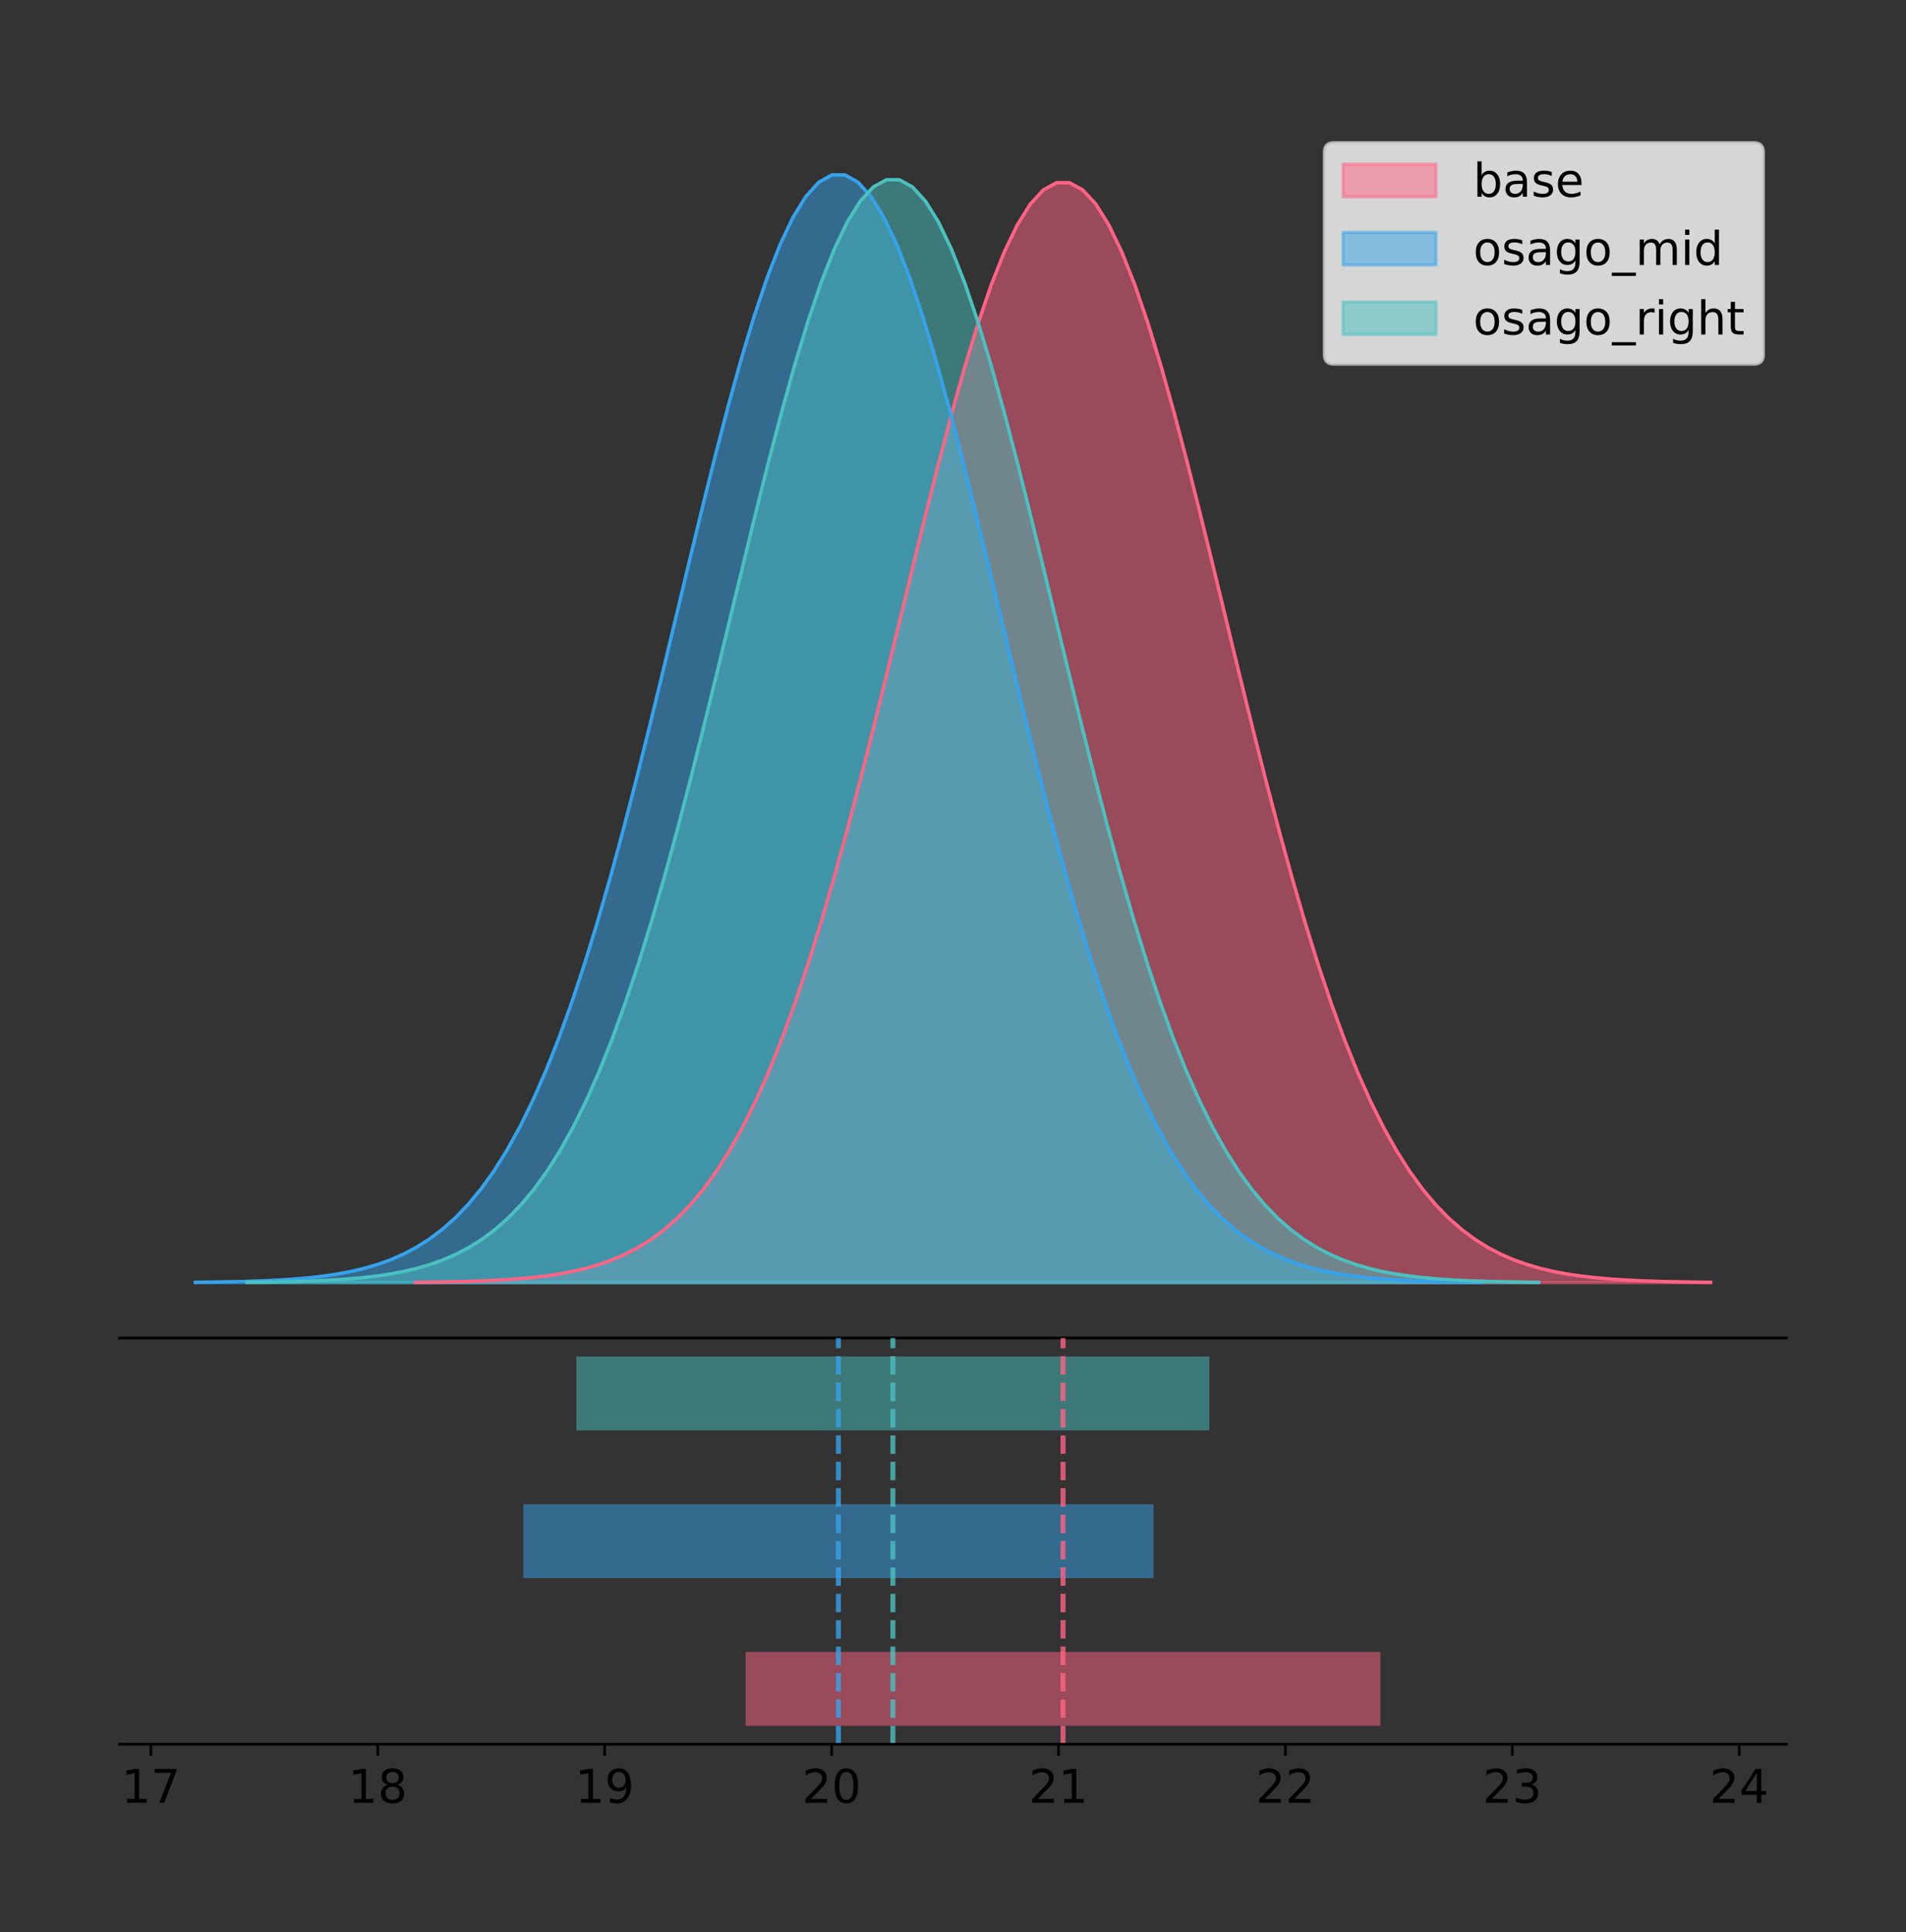 <?xml version="1.0" encoding="utf-8" standalone="no"?>
<!DOCTYPE svg PUBLIC "-//W3C//DTD SVG 1.1//EN"
  "http://www.w3.org/Graphics/SVG/1.1/DTD/svg11.dtd">
<!-- Created with matplotlib (https://matplotlib.org/) -->
<svg height="581.789pt" version="1.1" viewBox="0 0 574.2 581.789" width="574.2pt" xmlns="http://www.w3.org/2000/svg" xmlns:xlink="http://www.w3.org/1999/xlink">
 <rect x="0" y="0" width="574.2" height="581.789" fill="#333333" stroke="none"/>
 <defs>
  <style type="text/css">
*{stroke-linecap:butt;stroke-linejoin:round;}
  </style>
 </defs>
 <g id="figure_1">
  <g id="patch_1">
   <path d="M 0 581.789 
L 574.2 581.789 
L 574.2 0 
L 0 0 
z
" style="fill:none;"/>
  </g>
  <g id="axes_1">
   <g id="patch_2">
    <path d="M 36 402.93 
L 538.2 402.93 
L 538.2 36 
L 36 36 
z
" style="fill:none;"/>
   </g>
   <g id="PolyCollection_1">
    <defs>
     <path d="M 125.128 -195.538 
L 125.128 -195.649 
L 129.07 -195.691 
L 133.012 -195.748 
L 136.953 -195.823 
L 140.895 -195.923 
L 144.837 -196.054 
L 148.779 -196.226 
L 152.721 -196.449 
L 156.663 -196.736 
L 160.605 -197.104 
L 164.547 -197.571 
L 168.488 -198.16 
L 172.43 -198.899 
L 176.372 -199.818 
L 180.314 -200.952 
L 184.256 -202.342 
L 188.198 -204.033 
L 192.14 -206.076 
L 196.081 -208.525 
L 200.023 -211.439 
L 203.965 -214.88 
L 207.907 -218.912 
L 211.849 -223.602 
L 215.791 -229.013 
L 219.733 -235.207 
L 223.675 -242.241 
L 227.616 -250.165 
L 231.558 -259.018 
L 235.5 -268.825 
L 239.442 -279.596 
L 243.384 -291.323 
L 247.326 -303.976 
L 251.268 -317.501 
L 255.209 -331.82 
L 259.151 -346.829 
L 263.093 -362.397 
L 267.035 -378.371 
L 270.977 -394.569 
L 274.919 -410.792 
L 278.861 -426.823 
L 282.803 -442.429 
L 286.744 -457.374 
L 290.686 -471.416 
L 294.628 -484.319 
L 298.57 -495.857 
L 302.512 -505.825 
L 306.454 -514.036 
L 310.396 -520.337 
L 314.338 -524.606 
L 318.279 -526.762 
L 322.221 -526.762 
L 326.163 -524.606 
L 330.105 -520.337 
L 334.047 -514.036 
L 337.989 -505.825 
L 341.931 -495.857 
L 345.872 -484.319 
L 349.814 -471.416 
L 353.756 -457.374 
L 357.698 -442.429 
L 361.64 -426.823 
L 365.582 -410.792 
L 369.524 -394.569 
L 373.466 -378.371 
L 377.407 -362.397 
L 381.349 -346.829 
L 385.291 -331.82 
L 389.233 -317.501 
L 393.175 -303.976 
L 397.117 -291.323 
L 401.059 -279.596 
L 405 -268.825 
L 408.942 -259.018 
L 412.884 -250.165 
L 416.826 -242.241 
L 420.768 -235.207 
L 424.71 -229.013 
L 428.652 -223.602 
L 432.594 -218.912 
L 436.535 -214.88 
L 440.477 -211.439 
L 444.419 -208.525 
L 448.361 -206.076 
L 452.303 -204.033 
L 456.245 -202.342 
L 460.187 -200.952 
L 464.128 -199.818 
L 468.07 -198.899 
L 472.012 -198.16 
L 475.954 -197.571 
L 479.896 -197.104 
L 483.838 -196.736 
L 487.78 -196.449 
L 491.722 -196.226 
L 495.663 -196.054 
L 499.605 -195.923 
L 503.547 -195.823 
L 507.489 -195.748 
L 511.431 -195.691 
L 515.373 -195.649 
L 515.373 -195.538 
L 515.373 -195.538 
L 511.431 -195.538 
L 507.489 -195.538 
L 503.547 -195.538 
L 499.605 -195.538 
L 495.663 -195.538 
L 491.722 -195.538 
L 487.78 -195.538 
L 483.838 -195.538 
L 479.896 -195.538 
L 475.954 -195.538 
L 472.012 -195.538 
L 468.07 -195.538 
L 464.128 -195.538 
L 460.187 -195.538 
L 456.245 -195.538 
L 452.303 -195.538 
L 448.361 -195.538 
L 444.419 -195.538 
L 440.477 -195.538 
L 436.535 -195.538 
L 432.594 -195.538 
L 428.652 -195.538 
L 424.71 -195.538 
L 420.768 -195.538 
L 416.826 -195.538 
L 412.884 -195.538 
L 408.942 -195.538 
L 405 -195.538 
L 401.059 -195.538 
L 397.117 -195.538 
L 393.175 -195.538 
L 389.233 -195.538 
L 385.291 -195.538 
L 381.349 -195.538 
L 377.407 -195.538 
L 373.466 -195.538 
L 369.524 -195.538 
L 365.582 -195.538 
L 361.64 -195.538 
L 357.698 -195.538 
L 353.756 -195.538 
L 349.814 -195.538 
L 345.872 -195.538 
L 341.931 -195.538 
L 337.989 -195.538 
L 334.047 -195.538 
L 330.105 -195.538 
L 326.163 -195.538 
L 322.221 -195.538 
L 318.279 -195.538 
L 314.338 -195.538 
L 310.396 -195.538 
L 306.454 -195.538 
L 302.512 -195.538 
L 298.57 -195.538 
L 294.628 -195.538 
L 290.686 -195.538 
L 286.744 -195.538 
L 282.803 -195.538 
L 278.861 -195.538 
L 274.919 -195.538 
L 270.977 -195.538 
L 267.035 -195.538 
L 263.093 -195.538 
L 259.151 -195.538 
L 255.209 -195.538 
L 251.268 -195.538 
L 247.326 -195.538 
L 243.384 -195.538 
L 239.442 -195.538 
L 235.5 -195.538 
L 231.558 -195.538 
L 227.616 -195.538 
L 223.675 -195.538 
L 219.733 -195.538 
L 215.791 -195.538 
L 211.849 -195.538 
L 207.907 -195.538 
L 203.965 -195.538 
L 200.023 -195.538 
L 196.081 -195.538 
L 192.14 -195.538 
L 188.198 -195.538 
L 184.256 -195.538 
L 180.314 -195.538 
L 176.372 -195.538 
L 172.43 -195.538 
L 168.488 -195.538 
L 164.547 -195.538 
L 160.605 -195.538 
L 156.663 -195.538 
L 152.721 -195.538 
L 148.779 -195.538 
L 144.837 -195.538 
L 140.895 -195.538 
L 136.953 -195.538 
L 133.012 -195.538 
L 129.07 -195.538 
L 125.128 -195.538 
z
" id="m4714ad0649" style="stroke:#ff6384;stroke-opacity:0.5;"/>
    </defs>
    <g clip-path="url(#p2a6d4ac23f)">
     <use style="fill:#ff6384;fill-opacity:0.5;stroke:#ff6384;stroke-opacity:0.5;" x="0" xlink:href="#m4714ad0649" y="581.789"/>
    </g>
   </g>
   <g id="PolyCollection_2">
    <defs>
     <path d="M 58.827 -195.538 
L 58.827 -195.65 
L 62.741 -195.692 
L 66.656 -195.749 
L 70.57 -195.825 
L 74.484 -195.925 
L 78.398 -196.058 
L 82.312 -196.23 
L 86.226 -196.455 
L 90.14 -196.744 
L 94.054 -197.115 
L 97.968 -197.585 
L 101.883 -198.179 
L 105.797 -198.923 
L 109.711 -199.848 
L 113.625 -200.99 
L 117.539 -202.39 
L 121.453 -204.093 
L 125.367 -206.151 
L 129.281 -208.617 
L 133.195 -211.552 
L 137.11 -215.017 
L 141.024 -219.078 
L 144.938 -223.801 
L 148.852 -229.25 
L 152.766 -235.488 
L 156.68 -242.572 
L 160.594 -250.552 
L 164.508 -259.468 
L 168.423 -269.344 
L 172.337 -280.192 
L 176.251 -292.002 
L 180.165 -304.744 
L 184.079 -318.365 
L 187.993 -332.786 
L 191.907 -347.901 
L 195.821 -363.58 
L 199.735 -379.667 
L 203.65 -395.98 
L 207.564 -412.318 
L 211.478 -428.462 
L 215.392 -444.18 
L 219.306 -459.23 
L 223.22 -473.372 
L 227.134 -486.366 
L 231.048 -497.987 
L 234.962 -508.025 
L 238.877 -516.294 
L 242.791 -522.64 
L 246.705 -526.94 
L 250.619 -529.111 
L 254.533 -529.111 
L 258.447 -526.94 
L 262.361 -522.64 
L 266.275 -516.294 
L 270.19 -508.025 
L 274.104 -497.987 
L 278.018 -486.366 
L 281.932 -473.372 
L 285.846 -459.23 
L 289.76 -444.18 
L 293.674 -428.462 
L 297.588 -412.318 
L 301.502 -395.98 
L 305.417 -379.667 
L 309.331 -363.58 
L 313.245 -347.901 
L 317.159 -332.786 
L 321.073 -318.365 
L 324.987 -304.744 
L 328.901 -292.002 
L 332.815 -280.192 
L 336.729 -269.344 
L 340.644 -259.468 
L 344.558 -250.552 
L 348.472 -242.572 
L 352.386 -235.488 
L 356.3 -229.25 
L 360.214 -223.801 
L 364.128 -219.078 
L 368.042 -215.017 
L 371.957 -211.552 
L 375.871 -208.617 
L 379.785 -206.151 
L 383.699 -204.093 
L 387.613 -202.39 
L 391.527 -200.99 
L 395.441 -199.848 
L 399.355 -198.923 
L 403.269 -198.179 
L 407.184 -197.585 
L 411.098 -197.115 
L 415.012 -196.744 
L 418.926 -196.455 
L 422.84 -196.23 
L 426.754 -196.058 
L 430.668 -195.925 
L 434.582 -195.825 
L 438.496 -195.749 
L 442.411 -195.692 
L 446.325 -195.65 
L 446.325 -195.538 
L 446.325 -195.538 
L 442.411 -195.538 
L 438.496 -195.538 
L 434.582 -195.538 
L 430.668 -195.538 
L 426.754 -195.538 
L 422.84 -195.538 
L 418.926 -195.538 
L 415.012 -195.538 
L 411.098 -195.538 
L 407.184 -195.538 
L 403.269 -195.538 
L 399.355 -195.538 
L 395.441 -195.538 
L 391.527 -195.538 
L 387.613 -195.538 
L 383.699 -195.538 
L 379.785 -195.538 
L 375.871 -195.538 
L 371.957 -195.538 
L 368.042 -195.538 
L 364.128 -195.538 
L 360.214 -195.538 
L 356.3 -195.538 
L 352.386 -195.538 
L 348.472 -195.538 
L 344.558 -195.538 
L 340.644 -195.538 
L 336.729 -195.538 
L 332.815 -195.538 
L 328.901 -195.538 
L 324.987 -195.538 
L 321.073 -195.538 
L 317.159 -195.538 
L 313.245 -195.538 
L 309.331 -195.538 
L 305.417 -195.538 
L 301.502 -195.538 
L 297.588 -195.538 
L 293.674 -195.538 
L 289.76 -195.538 
L 285.846 -195.538 
L 281.932 -195.538 
L 278.018 -195.538 
L 274.104 -195.538 
L 270.19 -195.538 
L 266.275 -195.538 
L 262.361 -195.538 
L 258.447 -195.538 
L 254.533 -195.538 
L 250.619 -195.538 
L 246.705 -195.538 
L 242.791 -195.538 
L 238.877 -195.538 
L 234.962 -195.538 
L 231.048 -195.538 
L 227.134 -195.538 
L 223.22 -195.538 
L 219.306 -195.538 
L 215.392 -195.538 
L 211.478 -195.538 
L 207.564 -195.538 
L 203.65 -195.538 
L 199.735 -195.538 
L 195.821 -195.538 
L 191.907 -195.538 
L 187.993 -195.538 
L 184.079 -195.538 
L 180.165 -195.538 
L 176.251 -195.538 
L 172.337 -195.538 
L 168.423 -195.538 
L 164.508 -195.538 
L 160.594 -195.538 
L 156.68 -195.538 
L 152.766 -195.538 
L 148.852 -195.538 
L 144.938 -195.538 
L 141.024 -195.538 
L 137.11 -195.538 
L 133.195 -195.538 
L 129.281 -195.538 
L 125.367 -195.538 
L 121.453 -195.538 
L 117.539 -195.538 
L 113.625 -195.538 
L 109.711 -195.538 
L 105.797 -195.538 
L 101.883 -195.538 
L 97.968 -195.538 
L 94.054 -195.538 
L 90.14 -195.538 
L 86.226 -195.538 
L 82.312 -195.538 
L 78.398 -195.538 
L 74.484 -195.538 
L 70.57 -195.538 
L 66.656 -195.538 
L 62.741 -195.538 
L 58.827 -195.538 
z
" id="m91593a46fa" style="stroke:#36a2eb;stroke-opacity:0.5;"/>
    </defs>
    <g clip-path="url(#p2a6d4ac23f)">
     <use style="fill:#36a2eb;fill-opacity:0.5;stroke:#36a2eb;stroke-opacity:0.5;" x="0" xlink:href="#m91593a46fa" y="581.789"/>
    </g>
   </g>
   <g id="PolyCollection_3">
    <defs>
     <path d="M 74.379 -195.538 
L 74.379 -195.65 
L 78.31 -195.692 
L 82.242 -195.748 
L 86.173 -195.824 
L 90.104 -195.924 
L 94.036 -196.055 
L 97.967 -196.227 
L 101.898 -196.451 
L 105.83 -196.739 
L 109.761 -197.108 
L 113.693 -197.576 
L 117.624 -198.167 
L 121.555 -198.908 
L 125.487 -199.829 
L 129.418 -200.966 
L 133.349 -202.36 
L 137.281 -204.056 
L 141.212 -206.104 
L 145.144 -208.56 
L 149.075 -211.481 
L 153.006 -214.931 
L 156.938 -218.975 
L 160.869 -223.677 
L 164.8 -229.102 
L 168.732 -235.313 
L 172.663 -242.366 
L 176.595 -250.311 
L 180.526 -259.187 
L 184.457 -269.02 
L 188.389 -279.82 
L 192.32 -291.579 
L 196.251 -304.265 
L 200.183 -317.826 
L 204.114 -332.183 
L 208.046 -347.232 
L 211.977 -362.843 
L 215.908 -378.859 
L 219.84 -395.1 
L 223.771 -411.367 
L 227.702 -427.44 
L 231.634 -443.088 
L 235.565 -458.073 
L 239.497 -472.152 
L 243.428 -485.089 
L 247.359 -496.659 
L 251.291 -506.653 
L 255.222 -514.886 
L 259.153 -521.204 
L 263.085 -525.485 
L 267.016 -527.646 
L 270.948 -527.646 
L 274.879 -525.485 
L 278.81 -521.204 
L 282.742 -514.886 
L 286.673 -506.653 
L 290.604 -496.659 
L 294.536 -485.089 
L 298.467 -472.152 
L 302.399 -458.073 
L 306.33 -443.088 
L 310.261 -427.44 
L 314.193 -411.367 
L 318.124 -395.1 
L 322.055 -378.859 
L 325.987 -362.843 
L 329.918 -347.232 
L 333.85 -332.183 
L 337.781 -317.826 
L 341.712 -304.265 
L 345.644 -291.579 
L 349.575 -279.82 
L 353.506 -269.02 
L 357.438 -259.187 
L 361.369 -250.311 
L 365.301 -242.366 
L 369.232 -235.313 
L 373.163 -229.102 
L 377.095 -223.677 
L 381.026 -218.975 
L 384.957 -214.931 
L 388.889 -211.481 
L 392.82 -208.56 
L 396.752 -206.104 
L 400.683 -204.056 
L 404.614 -202.36 
L 408.546 -200.966 
L 412.477 -199.829 
L 416.408 -198.908 
L 420.34 -198.167 
L 424.271 -197.576 
L 428.203 -197.108 
L 432.134 -196.739 
L 436.065 -196.451 
L 439.997 -196.227 
L 443.928 -196.055 
L 447.859 -195.924 
L 451.791 -195.824 
L 455.722 -195.748 
L 459.654 -195.692 
L 463.585 -195.65 
L 463.585 -195.538 
L 463.585 -195.538 
L 459.654 -195.538 
L 455.722 -195.538 
L 451.791 -195.538 
L 447.859 -195.538 
L 443.928 -195.538 
L 439.997 -195.538 
L 436.065 -195.538 
L 432.134 -195.538 
L 428.203 -195.538 
L 424.271 -195.538 
L 420.34 -195.538 
L 416.408 -195.538 
L 412.477 -195.538 
L 408.546 -195.538 
L 404.614 -195.538 
L 400.683 -195.538 
L 396.752 -195.538 
L 392.82 -195.538 
L 388.889 -195.538 
L 384.957 -195.538 
L 381.026 -195.538 
L 377.095 -195.538 
L 373.163 -195.538 
L 369.232 -195.538 
L 365.301 -195.538 
L 361.369 -195.538 
L 357.438 -195.538 
L 353.506 -195.538 
L 349.575 -195.538 
L 345.644 -195.538 
L 341.712 -195.538 
L 337.781 -195.538 
L 333.85 -195.538 
L 329.918 -195.538 
L 325.987 -195.538 
L 322.055 -195.538 
L 318.124 -195.538 
L 314.193 -195.538 
L 310.261 -195.538 
L 306.33 -195.538 
L 302.399 -195.538 
L 298.467 -195.538 
L 294.536 -195.538 
L 290.604 -195.538 
L 286.673 -195.538 
L 282.742 -195.538 
L 278.81 -195.538 
L 274.879 -195.538 
L 270.948 -195.538 
L 267.016 -195.538 
L 263.085 -195.538 
L 259.153 -195.538 
L 255.222 -195.538 
L 251.291 -195.538 
L 247.359 -195.538 
L 243.428 -195.538 
L 239.497 -195.538 
L 235.565 -195.538 
L 231.634 -195.538 
L 227.702 -195.538 
L 223.771 -195.538 
L 219.84 -195.538 
L 215.908 -195.538 
L 211.977 -195.538 
L 208.046 -195.538 
L 204.114 -195.538 
L 200.183 -195.538 
L 196.251 -195.538 
L 192.32 -195.538 
L 188.389 -195.538 
L 184.457 -195.538 
L 180.526 -195.538 
L 176.595 -195.538 
L 172.663 -195.538 
L 168.732 -195.538 
L 164.8 -195.538 
L 160.869 -195.538 
L 156.938 -195.538 
L 153.006 -195.538 
L 149.075 -195.538 
L 145.144 -195.538 
L 141.212 -195.538 
L 137.281 -195.538 
L 133.349 -195.538 
L 129.418 -195.538 
L 125.487 -195.538 
L 121.555 -195.538 
L 117.624 -195.538 
L 113.693 -195.538 
L 109.761 -195.538 
L 105.83 -195.538 
L 101.898 -195.538 
L 97.967 -195.538 
L 94.036 -195.538 
L 90.104 -195.538 
L 86.173 -195.538 
L 82.242 -195.538 
L 78.31 -195.538 
L 74.379 -195.538 
z
" id="mab47adc5b3" style="stroke:#4bc0c0;stroke-opacity:0.5;"/>
    </defs>
    <g clip-path="url(#p2a6d4ac23f)">
     <use style="fill:#4bc0c0;fill-opacity:0.5;stroke:#4bc0c0;stroke-opacity:0.5;" x="0" xlink:href="#mab47adc5b3" y="581.789"/>
    </g>
   </g>
   <g id="line2d_1">
    <path clip-path="url(#p2a6d4ac23f)" d="M 125.128 386.14 
L 129.07 386.098 
L 133.012 386.042 
L 136.953 385.967 
L 140.895 385.867 
L 144.837 385.735 
L 148.779 385.564 
L 152.721 385.341 
L 156.663 385.054 
L 160.605 384.686 
L 164.547 384.219 
L 168.488 383.629 
L 172.43 382.89 
L 176.372 381.972 
L 180.314 380.838 
L 184.256 379.448 
L 188.198 377.756 
L 192.14 375.713 
L 196.081 373.264 
L 200.023 370.351 
L 203.965 366.91 
L 207.907 362.877 
L 211.849 358.188 
L 215.791 352.777 
L 219.733 346.583 
L 223.675 339.548 
L 227.616 331.624 
L 231.558 322.772 
L 235.5 312.965 
L 239.442 302.193 
L 243.384 290.466 
L 247.326 277.814 
L 251.268 264.289 
L 255.209 249.97 
L 259.151 234.961 
L 263.093 219.392 
L 267.035 203.419 
L 270.977 187.22 
L 274.919 170.997 
L 278.861 154.967 
L 282.803 139.36 
L 286.744 124.416 
L 290.686 110.374 
L 294.628 97.471 
L 298.57 85.932 
L 302.512 75.965 
L 306.454 67.753 
L 310.396 61.453 
L 314.338 57.183 
L 318.279 55.027 
L 322.221 55.027 
L 326.163 57.183 
L 330.105 61.453 
L 334.047 67.753 
L 337.989 75.965 
L 341.931 85.932 
L 345.872 97.471 
L 349.814 110.374 
L 353.756 124.416 
L 357.698 139.36 
L 361.64 154.967 
L 365.582 170.997 
L 369.524 187.22 
L 373.466 203.419 
L 377.407 219.392 
L 381.349 234.961 
L 385.291 249.97 
L 389.233 264.289 
L 393.175 277.814 
L 397.117 290.466 
L 401.059 302.193 
L 405 312.965 
L 408.942 322.772 
L 412.884 331.624 
L 416.826 339.548 
L 420.768 346.583 
L 424.71 352.777 
L 428.652 358.188 
L 432.594 362.877 
L 436.535 366.91 
L 440.477 370.351 
L 444.419 373.264 
L 448.361 375.713 
L 452.303 377.756 
L 456.245 379.448 
L 460.187 380.838 
L 464.128 381.972 
L 468.07 382.89 
L 472.012 383.629 
L 475.954 384.219 
L 479.896 384.686 
L 483.838 385.054 
L 487.78 385.341 
L 491.722 385.564 
L 495.663 385.735 
L 499.605 385.867 
L 503.547 385.967 
L 507.489 386.042 
L 511.431 386.098 
L 515.373 386.14 
" style="fill:none;stroke:#ff6384;stroke-linecap:square;"/>
   </g>
   <g id="line2d_2">
    <path clip-path="url(#p2a6d4ac23f)" d="M 58.827 386.139 
L 62.741 386.097 
L 66.656 386.04 
L 70.57 385.965 
L 74.484 385.864 
L 78.398 385.732 
L 82.312 385.559 
L 86.226 385.334 
L 90.14 385.045 
L 94.054 384.675 
L 97.968 384.204 
L 101.883 383.61 
L 105.797 382.867 
L 109.711 381.941 
L 113.625 380.799 
L 117.539 379.399 
L 121.453 377.696 
L 125.367 375.639 
L 129.281 373.172 
L 133.195 370.238 
L 137.11 366.772 
L 141.024 362.711 
L 144.938 357.989 
L 148.852 352.539 
L 152.766 346.301 
L 156.68 339.217 
L 160.594 331.237 
L 164.508 322.322 
L 168.423 312.445 
L 172.337 301.597 
L 176.251 289.787 
L 180.165 277.045 
L 184.079 263.424 
L 187.993 249.004 
L 191.907 233.888 
L 195.821 218.209 
L 199.735 202.123 
L 203.65 185.809 
L 207.564 169.471 
L 211.478 153.327 
L 215.392 137.61 
L 219.306 122.559 
L 223.22 108.418 
L 227.134 95.423 
L 231.048 83.803 
L 234.962 73.765 
L 238.877 65.495 
L 242.791 59.15 
L 246.705 54.85 
L 250.619 52.679 
L 254.533 52.679 
L 258.447 54.85 
L 262.361 59.15 
L 266.275 65.495 
L 270.19 73.765 
L 274.104 83.803 
L 278.018 95.423 
L 281.932 108.418 
L 285.846 122.559 
L 289.76 137.61 
L 293.674 153.327 
L 297.588 169.471 
L 301.502 185.809 
L 305.417 202.123 
L 309.331 218.209 
L 313.245 233.888 
L 317.159 249.004 
L 321.073 263.424 
L 324.987 277.045 
L 328.901 289.787 
L 332.815 301.597 
L 336.729 312.445 
L 340.644 322.322 
L 344.558 331.237 
L 348.472 339.217 
L 352.386 346.301 
L 356.3 352.539 
L 360.214 357.989 
L 364.128 362.711 
L 368.042 366.772 
L 371.957 370.238 
L 375.871 373.172 
L 379.785 375.639 
L 383.699 377.696 
L 387.613 379.399 
L 391.527 380.799 
L 395.441 381.941 
L 399.355 382.867 
L 403.269 383.61 
L 407.184 384.204 
L 411.098 384.675 
L 415.012 385.045 
L 418.926 385.334 
L 422.84 385.559 
L 426.754 385.732 
L 430.668 385.864 
L 434.582 385.965 
L 438.496 386.04 
L 442.411 386.097 
L 446.325 386.139 
" style="fill:none;stroke:#36a2eb;stroke-linecap:square;"/>
   </g>
   <g id="line2d_3">
    <path clip-path="url(#p2a6d4ac23f)" d="M 74.379 386.14 
L 78.31 386.098 
L 82.242 386.041 
L 86.173 385.966 
L 90.104 385.866 
L 94.036 385.734 
L 97.967 385.562 
L 101.898 385.338 
L 105.83 385.05 
L 109.761 384.682 
L 113.693 384.213 
L 117.624 383.622 
L 121.555 382.881 
L 125.487 381.96 
L 129.418 380.823 
L 133.349 379.429 
L 137.281 377.734 
L 141.212 375.685 
L 145.144 373.23 
L 149.075 370.308 
L 153.006 366.858 
L 156.938 362.815 
L 160.869 358.113 
L 164.8 352.687 
L 168.732 346.477 
L 172.663 339.424 
L 176.595 331.478 
L 180.526 322.602 
L 184.457 312.769 
L 188.389 301.969 
L 192.32 290.211 
L 196.251 277.524 
L 200.183 263.963 
L 204.114 249.606 
L 208.046 234.557 
L 211.977 218.947 
L 215.908 202.931 
L 219.84 186.689 
L 223.771 170.423 
L 227.702 154.35 
L 231.634 138.701 
L 235.565 123.717 
L 239.497 109.637 
L 243.428 96.7 
L 247.359 85.13 
L 251.291 75.137 
L 255.222 66.903 
L 259.153 60.586 
L 263.085 56.305 
L 267.016 54.143 
L 270.948 54.143 
L 274.879 56.305 
L 278.81 60.586 
L 282.742 66.903 
L 286.673 75.137 
L 290.604 85.13 
L 294.536 96.7 
L 298.467 109.637 
L 302.399 123.717 
L 306.33 138.701 
L 310.261 154.35 
L 314.193 170.423 
L 318.124 186.689 
L 322.055 202.931 
L 325.987 218.947 
L 329.918 234.557 
L 333.85 249.606 
L 337.781 263.963 
L 341.712 277.524 
L 345.644 290.211 
L 349.575 301.969 
L 353.506 312.769 
L 357.438 322.602 
L 361.369 331.478 
L 365.301 339.424 
L 369.232 346.477 
L 373.163 352.687 
L 377.095 358.113 
L 381.026 362.815 
L 384.957 366.858 
L 388.889 370.308 
L 392.82 373.23 
L 396.752 375.685 
L 400.683 377.734 
L 404.614 379.429 
L 408.546 380.823 
L 412.477 381.96 
L 416.408 382.881 
L 420.34 383.622 
L 424.271 384.213 
L 428.203 384.682 
L 432.134 385.05 
L 436.065 385.338 
L 439.997 385.562 
L 443.928 385.734 
L 447.859 385.866 
L 451.791 385.966 
L 455.722 386.041 
L 459.654 386.098 
L 463.585 386.14 
" style="fill:none;stroke:#4bc0c0;stroke-linecap:square;"/>
   </g>
   <g id="patch_3">
    <path d="M 36 402.93 
L 538.2 402.93 
" style="fill:none;stroke:#000000;stroke-linecap:square;stroke-linejoin:miter;stroke-width:0.8;"/>
   </g>
   <g id="legend_1">
    <g id="patch_4">
     <path d="M 401.814 109.627 
L 528.4 109.627 
Q 531.2 109.627 531.2 106.827 
L 531.2 45.8 
Q 531.2 43 528.4 43 
L 401.814 43 
Q 399.014 43 399.014 45.8 
L 399.014 106.827 
Q 399.014 109.627 401.814 109.627 
z
" style="fill:#ffffff;opacity:0.8;stroke:#cccccc;stroke-linejoin:miter;"/>
    </g>
    <g id="patch_5">
     <path d="M 404.614 59.238 
L 432.614 59.238 
L 432.614 49.438 
L 404.614 49.438 
z
" style="fill:#ff6384;opacity:0.5;stroke:#ff6384;stroke-linejoin:miter;"/>
    </g>
    <g id="text_1">
     <!-- base -->
     <defs>
      <path d="M 48.688 27.297 
Q 48.688 37.203 44.609 42.844 
Q 40.531 48.484 33.406 48.484 
Q 26.266 48.484 22.188 42.844 
Q 18.109 37.203 18.109 27.297 
Q 18.109 17.391 22.188 11.75 
Q 26.266 6.109 33.406 6.109 
Q 40.531 6.109 44.609 11.75 
Q 48.688 17.391 48.688 27.297 
z
M 18.109 46.391 
Q 20.953 51.266 25.266 53.625 
Q 29.594 56 35.594 56 
Q 45.562 56 51.781 48.094 
Q 58.016 40.188 58.016 27.297 
Q 58.016 14.406 51.781 6.484 
Q 45.562 -1.422 35.594 -1.422 
Q 29.594 -1.422 25.266 0.953 
Q 20.953 3.328 18.109 8.203 
L 18.109 0 
L 9.078 0 
L 9.078 75.984 
L 18.109 75.984 
z
" id="DejaVuSans-98"/>
      <path d="M 34.281 27.484 
Q 23.391 27.484 19.188 25 
Q 14.984 22.516 14.984 16.5 
Q 14.984 11.719 18.141 8.906 
Q 21.297 6.109 26.703 6.109 
Q 34.188 6.109 38.703 11.406 
Q 43.219 16.703 43.219 25.484 
L 43.219 27.484 
z
M 52.203 31.203 
L 52.203 0 
L 43.219 0 
L 43.219 8.297 
Q 40.141 3.328 35.547 0.953 
Q 30.953 -1.422 24.312 -1.422 
Q 15.922 -1.422 10.953 3.297 
Q 6 8.016 6 15.922 
Q 6 25.141 12.172 29.828 
Q 18.359 34.516 30.609 34.516 
L 43.219 34.516 
L 43.219 35.406 
Q 43.219 41.609 39.141 45 
Q 35.062 48.391 27.688 48.391 
Q 23 48.391 18.547 47.266 
Q 14.109 46.141 10.016 43.891 
L 10.016 52.203 
Q 14.938 54.109 19.578 55.047 
Q 24.219 56 28.609 56 
Q 40.484 56 46.344 49.844 
Q 52.203 43.703 52.203 31.203 
z
" id="DejaVuSans-97"/>
      <path d="M 44.281 53.078 
L 44.281 44.578 
Q 40.484 46.531 36.375 47.5 
Q 32.281 48.484 27.875 48.484 
Q 21.188 48.484 17.844 46.438 
Q 14.5 44.391 14.5 40.281 
Q 14.5 37.156 16.891 35.375 
Q 19.281 33.594 26.516 31.984 
L 29.594 31.297 
Q 39.156 29.25 43.188 25.516 
Q 47.219 21.781 47.219 15.094 
Q 47.219 7.469 41.188 3.016 
Q 35.156 -1.422 24.609 -1.422 
Q 20.219 -1.422 15.453 -0.562 
Q 10.688 0.297 5.422 2 
L 5.422 11.281 
Q 10.406 8.688 15.234 7.391 
Q 20.062 6.109 24.812 6.109 
Q 31.156 6.109 34.562 8.281 
Q 37.984 10.453 37.984 14.406 
Q 37.984 18.062 35.516 20.016 
Q 33.062 21.969 24.703 23.781 
L 21.578 24.516 
Q 13.234 26.266 9.516 29.906 
Q 5.812 33.547 5.812 39.891 
Q 5.812 47.609 11.281 51.797 
Q 16.75 56 26.812 56 
Q 31.781 56 36.172 55.266 
Q 40.578 54.547 44.281 53.078 
z
" id="DejaVuSans-115"/>
      <path d="M 56.203 29.594 
L 56.203 25.203 
L 14.891 25.203 
Q 15.484 15.922 20.484 11.062 
Q 25.484 6.203 34.422 6.203 
Q 39.594 6.203 44.453 7.469 
Q 49.312 8.734 54.109 11.281 
L 54.109 2.781 
Q 49.266 0.734 44.188 -0.344 
Q 39.109 -1.422 33.891 -1.422 
Q 20.797 -1.422 13.156 6.188 
Q 5.516 13.812 5.516 26.812 
Q 5.516 40.234 12.766 48.109 
Q 20.016 56 32.328 56 
Q 43.359 56 49.781 48.891 
Q 56.203 41.797 56.203 29.594 
z
M 47.219 32.234 
Q 47.125 39.594 43.094 43.984 
Q 39.062 48.391 32.422 48.391 
Q 24.906 48.391 20.391 44.141 
Q 15.875 39.891 15.188 32.172 
z
" id="DejaVuSans-101"/>
     </defs>
     <g transform="translate(443.814 59.238)scale(0.14 -0.14)">
      <use xlink:href="#DejaVuSans-98"/>
      <use x="63.477" xlink:href="#DejaVuSans-97"/>
      <use x="124.756" xlink:href="#DejaVuSans-115"/>
      <use x="176.855" xlink:href="#DejaVuSans-101"/>
     </g>
    </g>
    <g id="patch_6">
     <path d="M 404.614 79.787 
L 432.614 79.787 
L 432.614 69.987 
L 404.614 69.987 
z
" style="fill:#36a2eb;opacity:0.5;stroke:#36a2eb;stroke-linejoin:miter;"/>
    </g>
    <g id="text_2">
     <!-- osago_mid -->
     <defs>
      <path d="M 30.609 48.391 
Q 23.391 48.391 19.188 42.75 
Q 14.984 37.109 14.984 27.297 
Q 14.984 17.484 19.156 11.844 
Q 23.344 6.203 30.609 6.203 
Q 37.797 6.203 41.984 11.859 
Q 46.188 17.531 46.188 27.297 
Q 46.188 37.016 41.984 42.703 
Q 37.797 48.391 30.609 48.391 
z
M 30.609 56 
Q 42.328 56 49.016 48.375 
Q 55.719 40.766 55.719 27.297 
Q 55.719 13.875 49.016 6.219 
Q 42.328 -1.422 30.609 -1.422 
Q 18.844 -1.422 12.172 6.219 
Q 5.516 13.875 5.516 27.297 
Q 5.516 40.766 12.172 48.375 
Q 18.844 56 30.609 56 
z
" id="DejaVuSans-111"/>
      <path d="M 45.406 27.984 
Q 45.406 37.75 41.375 43.109 
Q 37.359 48.484 30.078 48.484 
Q 22.859 48.484 18.828 43.109 
Q 14.797 37.75 14.797 27.984 
Q 14.797 18.266 18.828 12.891 
Q 22.859 7.516 30.078 7.516 
Q 37.359 7.516 41.375 12.891 
Q 45.406 18.266 45.406 27.984 
z
M 54.391 6.781 
Q 54.391 -7.172 48.188 -13.984 
Q 42 -20.797 29.203 -20.797 
Q 24.469 -20.797 20.266 -20.094 
Q 16.062 -19.391 12.109 -17.922 
L 12.109 -9.188 
Q 16.062 -11.328 19.922 -12.344 
Q 23.781 -13.375 27.781 -13.375 
Q 36.625 -13.375 41.016 -8.766 
Q 45.406 -4.156 45.406 5.172 
L 45.406 9.625 
Q 42.625 4.781 38.281 2.391 
Q 33.938 0 27.875 0 
Q 17.828 0 11.672 7.656 
Q 5.516 15.328 5.516 27.984 
Q 5.516 40.672 11.672 48.328 
Q 17.828 56 27.875 56 
Q 33.938 56 38.281 53.609 
Q 42.625 51.219 45.406 46.391 
L 45.406 54.688 
L 54.391 54.688 
z
" id="DejaVuSans-103"/>
      <path d="M 50.984 -16.609 
L 50.984 -23.578 
L -0.984 -23.578 
L -0.984 -16.609 
z
" id="DejaVuSans-95"/>
      <path d="M 52 44.188 
Q 55.375 50.25 60.062 53.125 
Q 64.75 56 71.094 56 
Q 79.641 56 84.281 50.016 
Q 88.922 44.047 88.922 33.016 
L 88.922 0 
L 79.891 0 
L 79.891 32.719 
Q 79.891 40.578 77.094 44.375 
Q 74.312 48.188 68.609 48.188 
Q 61.625 48.188 57.562 43.547 
Q 53.516 38.922 53.516 30.906 
L 53.516 0 
L 44.484 0 
L 44.484 32.719 
Q 44.484 40.625 41.703 44.406 
Q 38.922 48.188 33.109 48.188 
Q 26.219 48.188 22.156 43.531 
Q 18.109 38.875 18.109 30.906 
L 18.109 0 
L 9.078 0 
L 9.078 54.688 
L 18.109 54.688 
L 18.109 46.188 
Q 21.188 51.219 25.484 53.609 
Q 29.781 56 35.688 56 
Q 41.656 56 45.828 52.969 
Q 50 49.953 52 44.188 
z
" id="DejaVuSans-109"/>
      <path d="M 9.422 54.688 
L 18.406 54.688 
L 18.406 0 
L 9.422 0 
z
M 9.422 75.984 
L 18.406 75.984 
L 18.406 64.594 
L 9.422 64.594 
z
" id="DejaVuSans-105"/>
      <path d="M 45.406 46.391 
L 45.406 75.984 
L 54.391 75.984 
L 54.391 0 
L 45.406 0 
L 45.406 8.203 
Q 42.578 3.328 38.25 0.953 
Q 33.938 -1.422 27.875 -1.422 
Q 17.969 -1.422 11.734 6.484 
Q 5.516 14.406 5.516 27.297 
Q 5.516 40.188 11.734 48.094 
Q 17.969 56 27.875 56 
Q 33.938 56 38.25 53.625 
Q 42.578 51.266 45.406 46.391 
z
M 14.797 27.297 
Q 14.797 17.391 18.875 11.75 
Q 22.953 6.109 30.078 6.109 
Q 37.203 6.109 41.297 11.75 
Q 45.406 17.391 45.406 27.297 
Q 45.406 37.203 41.297 42.844 
Q 37.203 48.484 30.078 48.484 
Q 22.953 48.484 18.875 42.844 
Q 14.797 37.203 14.797 27.297 
z
" id="DejaVuSans-100"/>
     </defs>
     <g transform="translate(443.814 79.787)scale(0.14 -0.14)">
      <use xlink:href="#DejaVuSans-111"/>
      <use x="61.182" xlink:href="#DejaVuSans-115"/>
      <use x="113.281" xlink:href="#DejaVuSans-97"/>
      <use x="174.561" xlink:href="#DejaVuSans-103"/>
      <use x="238.037" xlink:href="#DejaVuSans-111"/>
      <use x="299.219" xlink:href="#DejaVuSans-95"/>
      <use x="349.219" xlink:href="#DejaVuSans-109"/>
      <use x="446.631" xlink:href="#DejaVuSans-105"/>
      <use x="474.414" xlink:href="#DejaVuSans-100"/>
     </g>
    </g>
    <g id="patch_7">
     <path d="M 404.614 100.726 
L 432.614 100.726 
L 432.614 90.926 
L 404.614 90.926 
z
" style="fill:#4bc0c0;opacity:0.5;stroke:#4bc0c0;stroke-linejoin:miter;"/>
    </g>
    <g id="text_3">
     <!-- osago_right -->
     <defs>
      <path d="M 41.109 46.297 
Q 39.594 47.172 37.812 47.578 
Q 36.031 48 33.891 48 
Q 26.266 48 22.188 43.047 
Q 18.109 38.094 18.109 28.812 
L 18.109 0 
L 9.078 0 
L 9.078 54.688 
L 18.109 54.688 
L 18.109 46.188 
Q 20.953 51.172 25.484 53.578 
Q 30.031 56 36.531 56 
Q 37.453 56 38.578 55.875 
Q 39.703 55.766 41.062 55.516 
z
" id="DejaVuSans-114"/>
      <path d="M 54.891 33.016 
L 54.891 0 
L 45.906 0 
L 45.906 32.719 
Q 45.906 40.484 42.875 44.328 
Q 39.844 48.188 33.797 48.188 
Q 26.516 48.188 22.312 43.547 
Q 18.109 38.922 18.109 30.906 
L 18.109 0 
L 9.078 0 
L 9.078 75.984 
L 18.109 75.984 
L 18.109 46.188 
Q 21.344 51.125 25.703 53.562 
Q 30.078 56 35.797 56 
Q 45.219 56 50.047 50.172 
Q 54.891 44.344 54.891 33.016 
z
" id="DejaVuSans-104"/>
      <path d="M 18.312 70.219 
L 18.312 54.688 
L 36.812 54.688 
L 36.812 47.703 
L 18.312 47.703 
L 18.312 18.016 
Q 18.312 11.328 20.141 9.422 
Q 21.969 7.516 27.594 7.516 
L 36.812 7.516 
L 36.812 0 
L 27.594 0 
Q 17.188 0 13.234 3.875 
Q 9.281 7.766 9.281 18.016 
L 9.281 47.703 
L 2.688 47.703 
L 2.688 54.688 
L 9.281 54.688 
L 9.281 70.219 
z
" id="DejaVuSans-116"/>
     </defs>
     <g transform="translate(443.814 100.726)scale(0.14 -0.14)">
      <use xlink:href="#DejaVuSans-111"/>
      <use x="61.182" xlink:href="#DejaVuSans-115"/>
      <use x="113.281" xlink:href="#DejaVuSans-97"/>
      <use x="174.561" xlink:href="#DejaVuSans-103"/>
      <use x="238.037" xlink:href="#DejaVuSans-111"/>
      <use x="299.219" xlink:href="#DejaVuSans-95"/>
      <use x="349.219" xlink:href="#DejaVuSans-114"/>
      <use x="390.332" xlink:href="#DejaVuSans-105"/>
      <use x="418.115" xlink:href="#DejaVuSans-103"/>
      <use x="481.592" xlink:href="#DejaVuSans-104"/>
      <use x="544.971" xlink:href="#DejaVuSans-116"/>
     </g>
    </g>
   </g>
  </g>
  <g id="axes_2">
   <g id="patch_8">
    <path d="M 36 525.24 
L 538.2 525.24 
L 538.2 402.93 
L 36 402.93 
z
" style="fill:none;"/>
   </g>
   <g id="patch_9">
    <path clip-path="url(#p6832c25a0e)" d="M 224.64 519.68 
L 415.86 519.68 
L 415.86 497.442 
L 224.64 497.442 
z
" style="fill:#ff6384;opacity:0.5;"/>
   </g>
   <g id="patch_10">
    <path clip-path="url(#p6832c25a0e)" d="M 157.639 475.204 
L 347.513 475.204 
L 347.513 452.966 
L 157.639 452.966 
z
" style="fill:#36a2eb;opacity:0.5;"/>
   </g>
   <g id="patch_11">
    <path clip-path="url(#p6832c25a0e)" d="M 173.626 430.728 
L 364.337 430.728 
L 364.337 408.49 
L 173.626 408.49 
z
" style="fill:#4bc0c0;opacity:0.5;"/>
   </g>
   <g id="matplotlib.axis_1">
    <g id="xtick_1">
     <g id="line2d_4">
      <defs>
       <path d="M 0 0 
L 0 3.5 
" id="m3223e12542" style="stroke:#000000;stroke-width:0.8;"/>
      </defs>
      <g>
       <use style="stroke:#000000;stroke-width:0.8;" x="45.452" xlink:href="#m3223e12542" y="525.24"/>
      </g>
     </g>
     <g id="text_4">
      <!-- 17 -->
      <defs>
       <path d="M 12.406 8.297 
L 28.516 8.297 
L 28.516 63.922 
L 10.984 60.406 
L 10.984 69.391 
L 28.422 72.906 
L 38.281 72.906 
L 38.281 8.297 
L 54.391 8.297 
L 54.391 0 
L 12.406 0 
z
" id="DejaVuSans-49"/>
       <path d="M 8.203 72.906 
L 55.078 72.906 
L 55.078 68.703 
L 28.609 0 
L 18.312 0 
L 43.219 64.594 
L 8.203 64.594 
z
" id="DejaVuSans-55"/>
      </defs>
      <g transform="translate(36.544 542.878)scale(0.14 -0.14)">
       <use xlink:href="#DejaVuSans-49"/>
       <use x="63.623" xlink:href="#DejaVuSans-55"/>
      </g>
     </g>
    </g>
    <g id="xtick_2">
     <g id="line2d_5">
      <g>
       <use style="stroke:#000000;stroke-width:0.8;" x="113.809" xlink:href="#m3223e12542" y="525.24"/>
      </g>
     </g>
     <g id="text_5">
      <!-- 18 -->
      <defs>
       <path d="M 31.781 34.625 
Q 24.75 34.625 20.719 30.859 
Q 16.703 27.094 16.703 20.516 
Q 16.703 13.922 20.719 10.156 
Q 24.75 6.391 31.781 6.391 
Q 38.812 6.391 42.859 10.172 
Q 46.922 13.969 46.922 20.516 
Q 46.922 27.094 42.891 30.859 
Q 38.875 34.625 31.781 34.625 
z
M 21.922 38.812 
Q 15.578 40.375 12.031 44.719 
Q 8.5 49.078 8.5 55.328 
Q 8.5 64.062 14.719 69.141 
Q 20.953 74.219 31.781 74.219 
Q 42.672 74.219 48.875 69.141 
Q 55.078 64.062 55.078 55.328 
Q 55.078 49.078 51.531 44.719 
Q 48 40.375 41.703 38.812 
Q 48.828 37.156 52.797 32.312 
Q 56.781 27.484 56.781 20.516 
Q 56.781 9.906 50.312 4.234 
Q 43.844 -1.422 31.781 -1.422 
Q 19.734 -1.422 13.25 4.234 
Q 6.781 9.906 6.781 20.516 
Q 6.781 27.484 10.781 32.312 
Q 14.797 37.156 21.922 38.812 
z
M 18.312 54.391 
Q 18.312 48.734 21.844 45.562 
Q 25.391 42.391 31.781 42.391 
Q 38.141 42.391 41.719 45.562 
Q 45.312 48.734 45.312 54.391 
Q 45.312 60.062 41.719 63.234 
Q 38.141 66.406 31.781 66.406 
Q 25.391 66.406 21.844 63.234 
Q 18.312 60.062 18.312 54.391 
z
" id="DejaVuSans-56"/>
      </defs>
      <g transform="translate(104.902 542.878)scale(0.14 -0.14)">
       <use xlink:href="#DejaVuSans-49"/>
       <use x="63.623" xlink:href="#DejaVuSans-56"/>
      </g>
     </g>
    </g>
    <g id="xtick_3">
     <g id="line2d_6">
      <g>
       <use style="stroke:#000000;stroke-width:0.8;" x="182.167" xlink:href="#m3223e12542" y="525.24"/>
      </g>
     </g>
     <g id="text_6">
      <!-- 19 -->
      <defs>
       <path d="M 10.984 1.516 
L 10.984 10.5 
Q 14.703 8.734 18.5 7.812 
Q 22.312 6.891 25.984 6.891 
Q 35.75 6.891 40.891 13.453 
Q 46.047 20.016 46.781 33.406 
Q 43.953 29.203 39.594 26.953 
Q 35.25 24.703 29.984 24.703 
Q 19.047 24.703 12.672 31.312 
Q 6.297 37.938 6.297 49.422 
Q 6.297 60.641 12.938 67.422 
Q 19.578 74.219 30.609 74.219 
Q 43.266 74.219 49.922 64.516 
Q 56.594 54.828 56.594 36.375 
Q 56.594 19.141 48.406 8.859 
Q 40.234 -1.422 26.422 -1.422 
Q 22.703 -1.422 18.891 -0.688 
Q 15.094 0.047 10.984 1.516 
z
M 30.609 32.422 
Q 37.25 32.422 41.125 36.953 
Q 45.016 41.5 45.016 49.422 
Q 45.016 57.281 41.125 61.844 
Q 37.25 66.406 30.609 66.406 
Q 23.969 66.406 20.094 61.844 
Q 16.219 57.281 16.219 49.422 
Q 16.219 41.5 20.094 36.953 
Q 23.969 32.422 30.609 32.422 
z
" id="DejaVuSans-57"/>
      </defs>
      <g transform="translate(173.26 542.878)scale(0.14 -0.14)">
       <use xlink:href="#DejaVuSans-49"/>
       <use x="63.623" xlink:href="#DejaVuSans-57"/>
      </g>
     </g>
    </g>
    <g id="xtick_4">
     <g id="line2d_7">
      <g>
       <use style="stroke:#000000;stroke-width:0.8;" x="250.525" xlink:href="#m3223e12542" y="525.24"/>
      </g>
     </g>
     <g id="text_7">
      <!-- 20 -->
      <defs>
       <path d="M 19.188 8.297 
L 53.609 8.297 
L 53.609 0 
L 7.328 0 
L 7.328 8.297 
Q 12.938 14.109 22.625 23.891 
Q 32.328 33.688 34.812 36.531 
Q 39.547 41.844 41.422 45.531 
Q 43.312 49.219 43.312 52.781 
Q 43.312 58.594 39.234 62.25 
Q 35.156 65.922 28.609 65.922 
Q 23.969 65.922 18.812 64.312 
Q 13.672 62.703 7.812 59.422 
L 7.812 69.391 
Q 13.766 71.781 18.938 73 
Q 24.125 74.219 28.422 74.219 
Q 39.75 74.219 46.484 68.547 
Q 53.219 62.891 53.219 53.422 
Q 53.219 48.922 51.531 44.891 
Q 49.859 40.875 45.406 35.406 
Q 44.188 33.984 37.641 27.219 
Q 31.109 20.453 19.188 8.297 
z
" id="DejaVuSans-50"/>
       <path d="M 31.781 66.406 
Q 24.172 66.406 20.328 58.906 
Q 16.5 51.422 16.5 36.375 
Q 16.5 21.391 20.328 13.891 
Q 24.172 6.391 31.781 6.391 
Q 39.453 6.391 43.281 13.891 
Q 47.125 21.391 47.125 36.375 
Q 47.125 51.422 43.281 58.906 
Q 39.453 66.406 31.781 66.406 
z
M 31.781 74.219 
Q 44.047 74.219 50.516 64.516 
Q 56.984 54.828 56.984 36.375 
Q 56.984 17.969 50.516 8.266 
Q 44.047 -1.422 31.781 -1.422 
Q 19.531 -1.422 13.062 8.266 
Q 6.594 17.969 6.594 36.375 
Q 6.594 54.828 13.062 64.516 
Q 19.531 74.219 31.781 74.219 
z
" id="DejaVuSans-48"/>
      </defs>
      <g transform="translate(241.618 542.878)scale(0.14 -0.14)">
       <use xlink:href="#DejaVuSans-50"/>
       <use x="63.623" xlink:href="#DejaVuSans-48"/>
      </g>
     </g>
    </g>
    <g id="xtick_5">
     <g id="line2d_8">
      <g>
       <use style="stroke:#000000;stroke-width:0.8;" x="318.883" xlink:href="#m3223e12542" y="525.24"/>
      </g>
     </g>
     <g id="text_8">
      <!-- 21 -->
      <g transform="translate(309.976 542.878)scale(0.14 -0.14)">
       <use xlink:href="#DejaVuSans-50"/>
       <use x="63.623" xlink:href="#DejaVuSans-49"/>
      </g>
     </g>
    </g>
    <g id="xtick_6">
     <g id="line2d_9">
      <g>
       <use style="stroke:#000000;stroke-width:0.8;" x="387.241" xlink:href="#m3223e12542" y="525.24"/>
      </g>
     </g>
     <g id="text_9">
      <!-- 22 -->
      <g transform="translate(378.334 542.878)scale(0.14 -0.14)">
       <use xlink:href="#DejaVuSans-50"/>
       <use x="63.623" xlink:href="#DejaVuSans-50"/>
      </g>
     </g>
    </g>
    <g id="xtick_7">
     <g id="line2d_10">
      <g>
       <use style="stroke:#000000;stroke-width:0.8;" x="455.599" xlink:href="#m3223e12542" y="525.24"/>
      </g>
     </g>
     <g id="text_10">
      <!-- 23 -->
      <defs>
       <path d="M 40.578 39.312 
Q 47.656 37.797 51.625 33 
Q 55.609 28.219 55.609 21.188 
Q 55.609 10.406 48.188 4.484 
Q 40.766 -1.422 27.094 -1.422 
Q 22.516 -1.422 17.656 -0.516 
Q 12.797 0.391 7.625 2.203 
L 7.625 11.719 
Q 11.719 9.328 16.594 8.109 
Q 21.484 6.891 26.812 6.891 
Q 36.078 6.891 40.938 10.547 
Q 45.797 14.203 45.797 21.188 
Q 45.797 27.641 41.281 31.266 
Q 36.766 34.906 28.719 34.906 
L 20.219 34.906 
L 20.219 43.016 
L 29.109 43.016 
Q 36.375 43.016 40.234 45.922 
Q 44.094 48.828 44.094 54.297 
Q 44.094 59.906 40.109 62.906 
Q 36.141 65.922 28.719 65.922 
Q 24.656 65.922 20.016 65.031 
Q 15.375 64.156 9.812 62.312 
L 9.812 71.094 
Q 15.438 72.656 20.344 73.438 
Q 25.25 74.219 29.594 74.219 
Q 40.828 74.219 47.359 69.109 
Q 53.906 64.016 53.906 55.328 
Q 53.906 49.266 50.438 45.094 
Q 46.969 40.922 40.578 39.312 
z
" id="DejaVuSans-51"/>
      </defs>
      <g transform="translate(446.691 542.878)scale(0.14 -0.14)">
       <use xlink:href="#DejaVuSans-50"/>
       <use x="63.623" xlink:href="#DejaVuSans-51"/>
      </g>
     </g>
    </g>
    <g id="xtick_8">
     <g id="line2d_11">
      <g>
       <use style="stroke:#000000;stroke-width:0.8;" x="523.957" xlink:href="#m3223e12542" y="525.24"/>
      </g>
     </g>
     <g id="text_11">
      <!-- 24 -->
      <defs>
       <path d="M 37.797 64.312 
L 12.891 25.391 
L 37.797 25.391 
z
M 35.203 72.906 
L 47.609 72.906 
L 47.609 25.391 
L 58.016 25.391 
L 58.016 17.188 
L 47.609 17.188 
L 47.609 0 
L 37.797 0 
L 37.797 17.188 
L 4.891 17.188 
L 4.891 26.703 
z
" id="DejaVuSans-52"/>
      </defs>
      <g transform="translate(515.049 542.878)scale(0.14 -0.14)">
       <use xlink:href="#DejaVuSans-50"/>
       <use x="63.623" xlink:href="#DejaVuSans-52"/>
      </g>
     </g>
    </g>
   </g>
   <g id="line2d_12">
    <path clip-path="url(#p6832c25a0e)" d="M 320.25 525.24 
L 320.25 402.93 
" style="fill:none;stroke:#ff6384;stroke-dasharray:5.55,2.4;stroke-dashoffset:0;stroke-opacity:0.8;stroke-width:1.5;"/>
   </g>
   <g id="line2d_13">
    <path clip-path="url(#p6832c25a0e)" d="M 252.576 525.24 
L 252.576 402.93 
" style="fill:none;stroke:#36a2eb;stroke-dasharray:5.55,2.4;stroke-dashoffset:0;stroke-opacity:0.8;stroke-width:1.5;"/>
   </g>
   <g id="line2d_14">
    <path clip-path="url(#p6832c25a0e)" d="M 268.982 525.24 
L 268.982 402.93 
" style="fill:none;stroke:#4bc0c0;stroke-dasharray:5.55,2.4;stroke-dashoffset:0;stroke-opacity:0.8;stroke-width:1.5;"/>
   </g>
   <g id="patch_12">
    <path d="M 36 525.24 
L 538.2 525.24 
" style="fill:none;stroke:#000000;stroke-linecap:square;stroke-linejoin:miter;stroke-width:0.8;"/>
   </g>
  </g>
 </g>
 <defs>
  <clipPath id="p2a6d4ac23f">
   <rect height="366.93" width="502.2" x="36" y="36"/>
  </clipPath>
  <clipPath id="p6832c25a0e">
   <rect height="122.31" width="502.2" x="36" y="402.93"/>
  </clipPath>
 </defs>
</svg>
